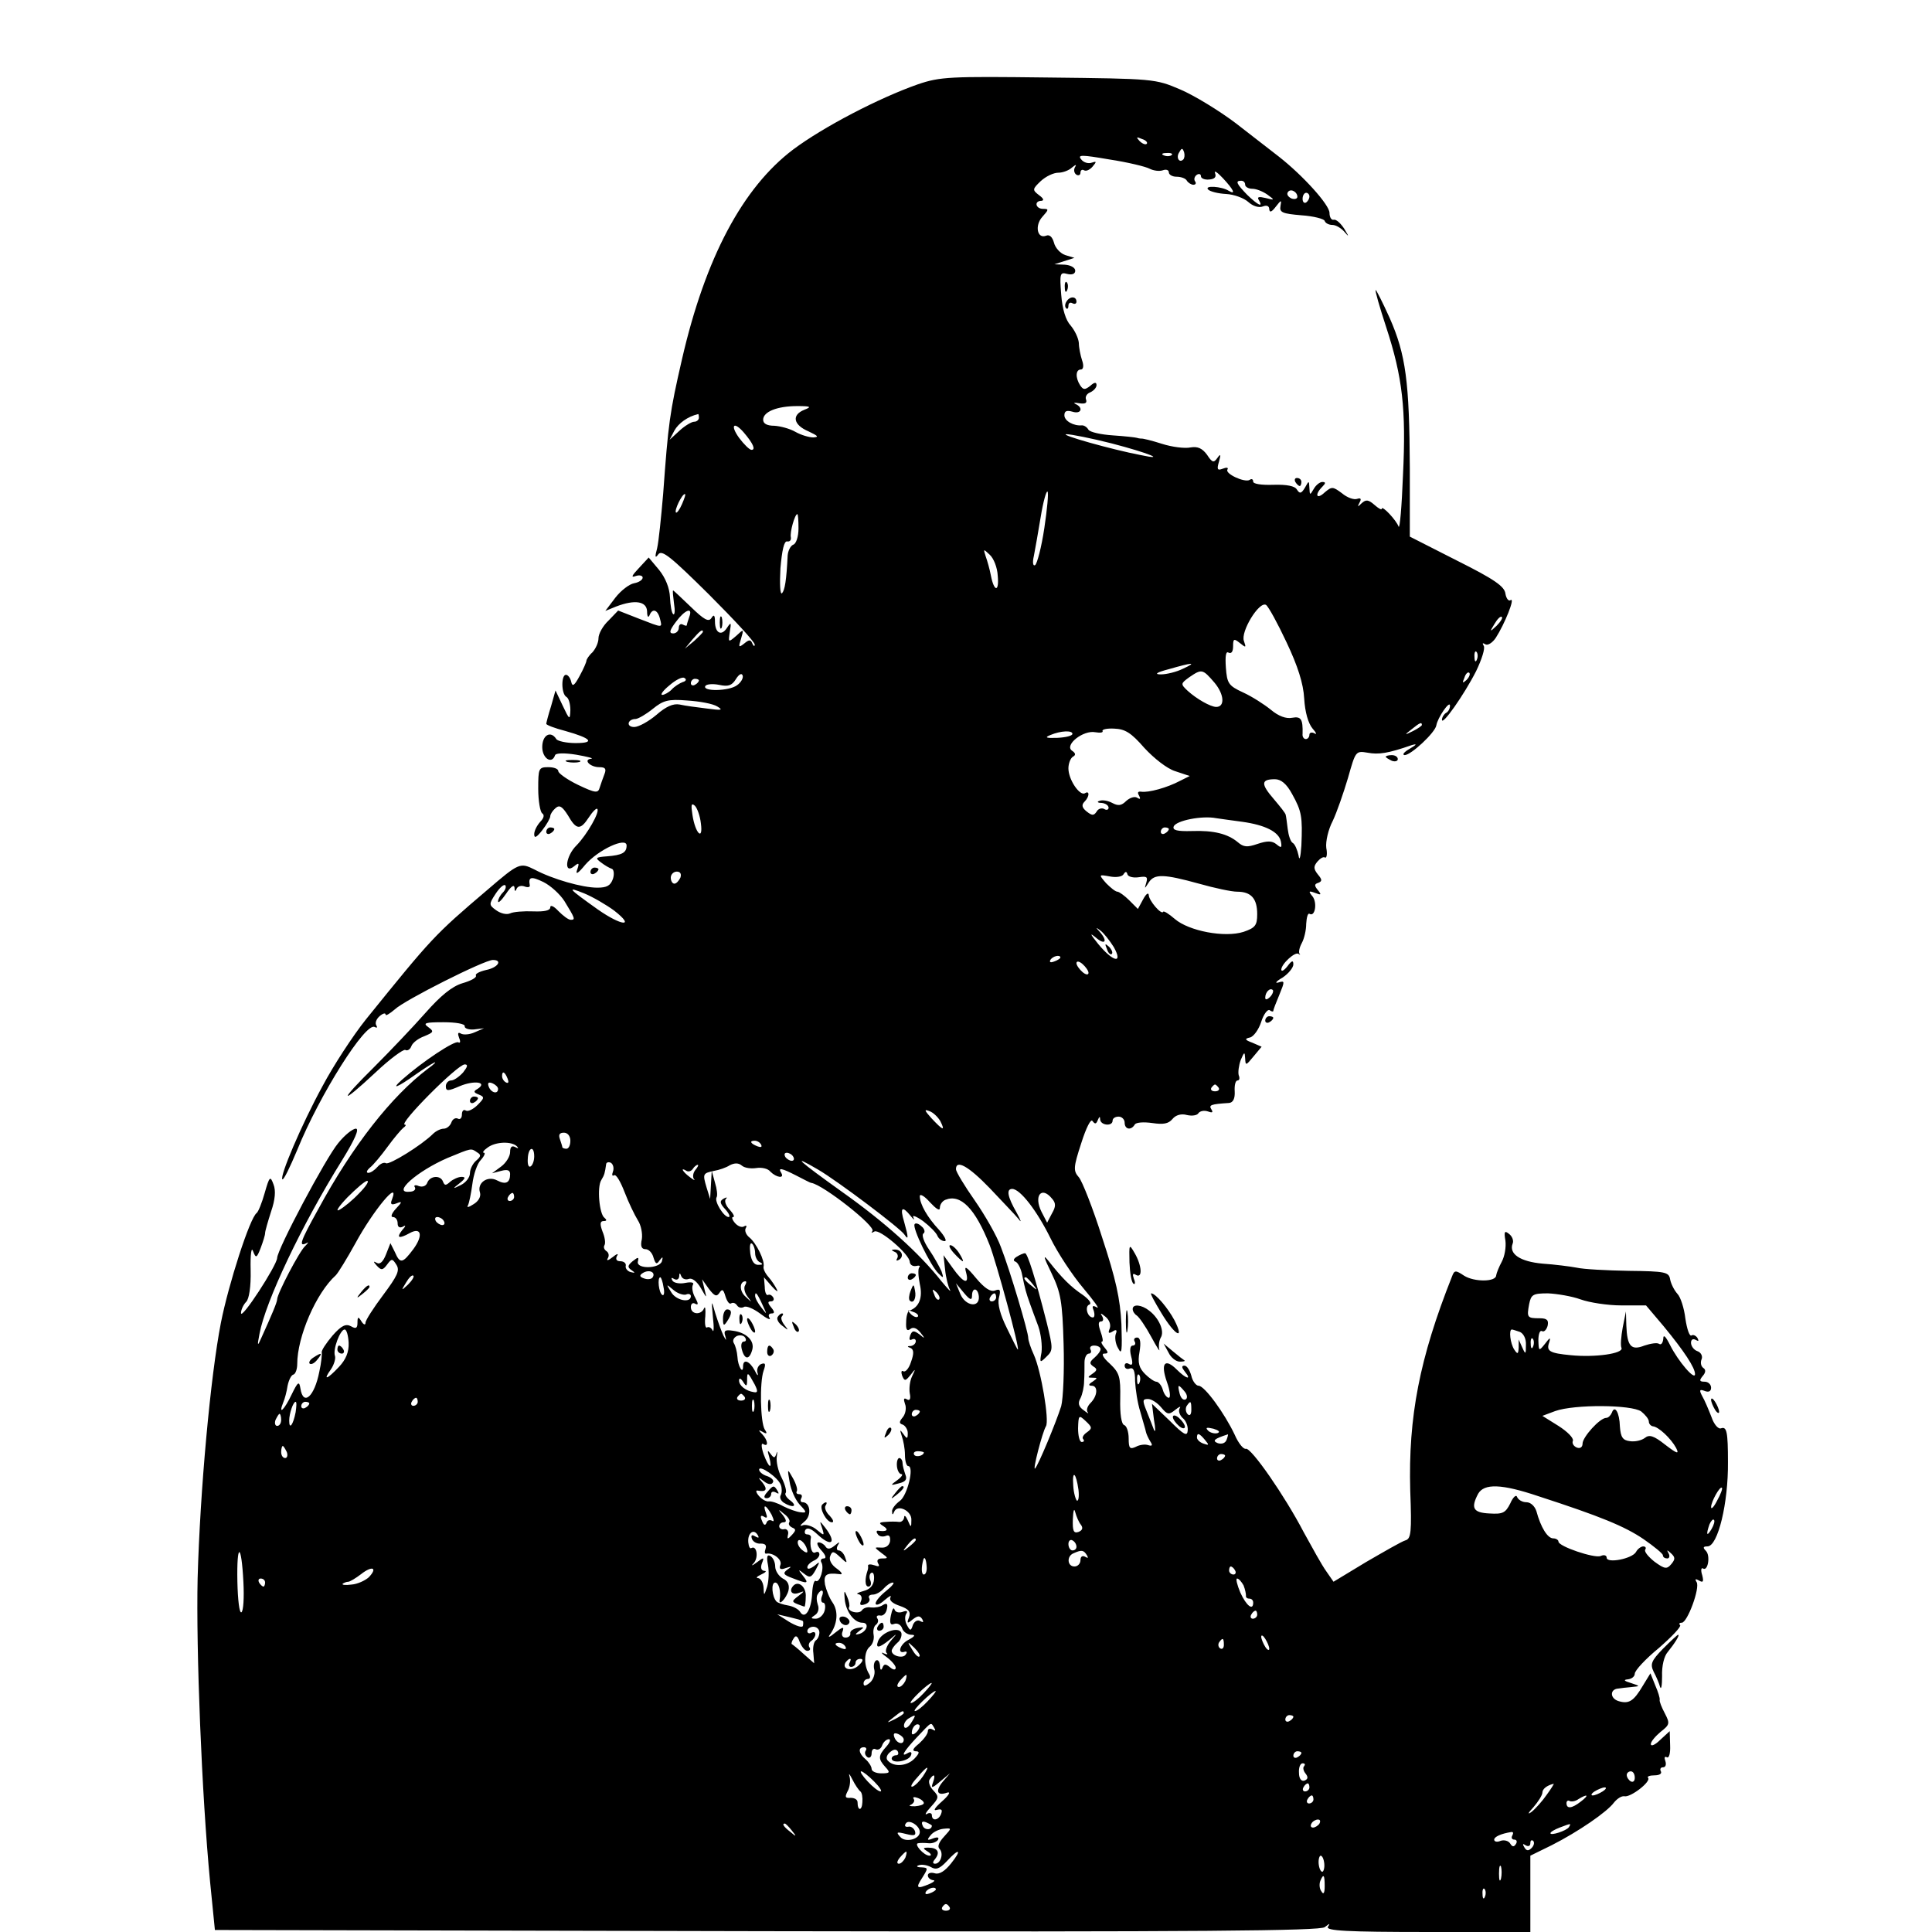 <?xml version="1.0" standalone="no"?>
<!DOCTYPE svg PUBLIC "-//W3C//DTD SVG 20010904//EN"
 "http://www.w3.org/TR/2001/REC-SVG-20010904/DTD/svg10.dtd">
<svg version="1.0" xmlns="http://www.w3.org/2000/svg"
 width="481pt" height="481pt" viewBox="0 0 481 481"
 preserveAspectRatio="xMidYMid meet">
<g transform="translate(0,481) scale(0.1,-0.1)"
fill="#000000" stroke="none">
<path d="M2285 4600 c-97 -34 -235 -106 -310 -162 -126 -95 -219 -270 -277
-522 -31 -135 -34 -158 -47 -336 -5 -58 -11 -118 -15 -135 -6 -22 -5 -26 3
-15 9 12 31 -6 126 -100 63 -63 115 -119 114 -125 0 -5 -3 -4 -6 3 -4 10 -8
10 -20 0 -14 -11 -15 -10 -8 12 7 24 7 25 -12 7 -20 -17 -20 -17 -16 10 4 24
3 25 -7 10 -14 -22 -30 -13 -30 16 0 16 -3 18 -9 8 -7 -10 -18 -4 -51 28 -23
22 -43 41 -44 41 -2 0 0 -15 2 -32 3 -18 2 -30 -2 -27 -4 3 -7 22 -8 42 -1 23
-11 48 -27 68 l-26 31 -25 -27 c-17 -18 -20 -24 -7 -19 9 3 17 1 17 -4 0 -6
-10 -12 -21 -14 -12 -2 -33 -18 -47 -36 l-25 -33 27 11 c47 18 76 13 77 -12 0
-13 3 -17 6 -10 7 18 20 15 26 -8 6 -24 9 -24 -53 0 l-51 20 -24 -25 c-14 -13
-25 -33 -25 -44 0 -11 -7 -26 -15 -35 -9 -8 -15 -18 -15 -21 0 -3 -7 -20 -17
-38 -13 -24 -18 -28 -21 -14 -2 9 -8 17 -13 17 -12 0 -12 -47 1 -55 6 -3 10
-18 10 -33 -1 -25 -2 -25 -19 11 l-18 38 -11 -39 c-7 -22 -12 -42 -12 -44 0
-3 21 -11 48 -18 64 -18 75 -30 25 -30 -23 0 -45 5 -48 10 -14 22 -35 10 -35
-20 0 -28 24 -44 32 -20 2 5 22 6 53 1 28 -5 44 -9 37 -10 -21 -2 -3 -21 20
-21 15 0 18 -4 13 -17 -4 -10 -9 -25 -12 -34 -4 -14 -10 -14 -54 7 -27 13 -49
29 -49 34 0 6 -11 10 -25 10 -24 0 -25 -3 -25 -54 0 -30 5 -58 10 -61 6 -4 4
-12 -5 -21 -8 -9 -15 -22 -15 -31 0 -11 6 -8 20 10 11 14 20 30 20 35 0 5 6
14 13 20 10 9 17 4 31 -18 21 -37 31 -37 52 -5 9 14 19 24 21 21 7 -7 -25 -63
-51 -90 -28 -27 -33 -74 -7 -53 12 10 14 9 8 -8 -5 -14 2 -10 20 12 33 38 103
70 103 48 0 -18 -11 -24 -49 -27 -28 -2 -30 -4 -15 -15 9 -7 21 -14 27 -16 5
-1 7 -13 3 -25 -6 -17 -15 -22 -39 -22 -37 0 -111 21 -156 45 -36 18 -39 17
-117 -50 -134 -114 -138 -119 -303 -323 -32 -40 -81 -115 -108 -166 -53 -97
-107 -225 -100 -232 3 -3 19 30 37 73 56 138 171 320 193 306 6 -3 7 -1 4 4
-4 6 0 16 8 23 8 7 15 9 15 4 0 -4 10 2 23 13 24 23 223 123 244 123 25 0 13
-19 -17 -25 -17 -4 -28 -10 -25 -14 2 -5 -13 -13 -34 -19 -26 -8 -54 -31 -92
-74 -30 -34 -87 -94 -128 -135 -89 -88 -86 -97 4 -13 36 34 69 58 74 56 5 -3
12 1 15 9 3 9 18 20 32 25 24 10 25 12 10 23 -14 10 -7 12 38 12 31 0 54 -4
53 -10 -1 -5 9 -9 23 -8 l25 3 -23 -10 c-13 -6 -29 -7 -35 -3 -7 4 -8 0 -4
-11 4 -9 3 -14 -2 -11 -9 5 -88 -47 -140 -93 -30 -27 -11 -19 34 13 17 12 37
25 45 29 8 4 2 -3 -15 -15 -90 -68 -187 -191 -273 -350 -45 -81 -49 -94 -29
-84 6 4 5 1 -3 -7 -14 -12 -70 -119 -70 -133 0 -7 -14 -40 -39 -95 -10 -23
-11 -22 -5 9 15 81 105 271 206 433 32 52 43 78 34 78 -8 0 -28 -16 -44 -36
-31 -37 -152 -265 -152 -286 -1 -19 -90 -156 -90 -137 0 8 6 21 13 28 7 7 12
37 11 79 -1 40 2 59 6 47 7 -18 9 -18 19 8 6 16 11 32 11 37 0 5 7 29 15 54
10 29 12 52 6 67 -8 22 -10 21 -22 -21 -7 -25 -16 -47 -20 -50 -17 -12 -70
-177 -89 -273 -26 -133 -52 -418 -58 -637 -4 -177 10 -536 31 -755 l12 -120
1374 -3 c1089 -2 1377 1 1389 10 13 10 14 10 8 1 -6 -10 47 -13 248 -13 l256
0 0 95 0 95 53 26 c67 34 138 83 155 106 8 10 19 17 26 16 15 -4 68 37 59 46
-3 3 4 6 16 6 12 0 19 4 16 10 -3 5 -1 10 5 10 7 0 9 7 6 16 -3 8 -2 12 4 9 5
-3 9 9 8 30 l-1 35 -24 -22 c-12 -12 -23 -17 -23 -10 0 6 11 19 24 30 23 18
24 21 11 46 -8 15 -14 30 -13 34 1 4 -4 20 -11 36 l-12 30 -19 -31 c-23 -39
-35 -46 -61 -38 -21 7 -21 29 -1 31 7 1 22 3 35 4 21 2 21 2 -3 10 -17 5 -19
8 -7 9 9 1 17 7 17 14 0 8 27 37 60 64 32 28 56 53 53 57 -4 3 -2 6 4 6 14 0
46 87 37 101 -5 8 -3 9 6 4 10 -6 12 -3 8 13 -4 12 -3 20 2 17 12 -8 19 32 7
44 -8 8 -7 11 4 11 26 0 52 108 51 210 0 75 -3 89 -17 84 -7 -3 -18 10 -24 28
-7 18 -17 42 -23 52 -8 15 -7 18 6 13 10 -4 16 -1 16 8 0 8 -7 15 -16 15 -13
0 -14 3 -5 14 8 9 8 16 2 20 -6 4 -8 13 -5 21 4 8 -1 18 -10 21 -9 3 -16 13
-16 21 0 8 5 11 12 7 7 -4 8 -3 4 5 -4 6 -11 9 -15 6 -5 -2 -11 16 -15 42 -3
26 -12 54 -20 62 -8 9 -16 25 -18 36 -3 18 -12 20 -103 21 -55 1 -113 4 -130
8 -16 3 -55 8 -85 10 -55 5 -84 24 -74 50 3 7 -1 18 -9 24 -11 9 -13 6 -9 -17
2 -16 -2 -39 -9 -52 -7 -13 -13 -28 -14 -34 0 -17 -55 -17 -80 -1 -21 14 -24
14 -30 -2 -81 -204 -109 -349 -104 -533 4 -104 2 -120 -12 -124 -10 -3 -53
-28 -98 -54 l-81 -49 -18 26 c-11 15 -35 59 -56 97 -48 92 -131 211 -144 208
-6 -2 -19 14 -28 35 -25 53 -75 122 -90 122 -6 0 -15 11 -18 25 -4 14 -11 25
-17 25 -8 0 -7 -5 1 -15 18 -22 3 -18 -20 5 -30 30 -41 16 -25 -30 8 -22 10
-40 5 -40 -5 0 -12 9 -15 20 -3 11 -11 20 -16 20 -5 0 -18 9 -28 19 -15 15
-19 28 -14 55 4 24 2 36 -6 36 -7 0 -9 -5 -6 -10 3 -5 1 -10 -5 -10 -6 0 -8
-10 -4 -26 5 -19 4 -25 -5 -20 -6 4 -11 2 -11 -4 0 -7 6 -10 13 -7 9 3 13 -6
13 -32 1 -20 6 -54 13 -76 6 -22 13 -44 14 -50 1 -5 6 -16 11 -24 6 -9 5 -12
-5 -9 -8 3 -22 1 -31 -4 -15 -7 -18 -4 -18 21 0 16 -5 31 -11 33 -7 2 -11 27
-10 66 1 55 -2 64 -26 87 -16 14 -22 25 -14 25 11 0 11 3 1 15 -7 8 -10 15 -6
15 3 0 1 11 -4 25 -6 17 -6 25 1 25 6 0 7 6 3 13 -6 9 -3 8 8 -1 10 -8 14 -20
11 -29 -5 -12 -3 -14 7 -8 9 6 12 4 8 -6 -3 -8 -1 -25 6 -36 9 -18 10 -6 8 60
-3 63 -14 113 -48 216 -23 73 -50 141 -58 150 -14 16 -14 24 6 85 12 38 24 62
28 55 6 -8 9 -8 13 2 4 10 6 10 6 2 1 -15 31 -18 31 -3 0 6 7 10 15 10 8 0 15
-7 15 -15 0 -17 16 -20 25 -5 3 6 23 7 44 4 27 -4 40 -2 50 10 8 10 22 14 36
10 13 -3 26 -1 29 5 4 5 14 7 23 4 11 -4 14 -3 9 5 -7 11 -2 13 44 16 10 1 15
11 14 29 -1 15 2 27 7 27 5 0 6 6 3 13 -2 7 0 24 5 38 9 21 10 21 11 4 1 -19
2 -18 21 5 l20 24 -23 10 c-19 7 -20 10 -6 13 9 2 22 20 28 39 6 19 16 32 21
29 5 -4 9 -4 9 -2 0 3 7 21 15 40 14 34 14 36 -2 31 -10 -3 -6 3 10 12 15 10
27 25 27 33 0 11 -4 10 -15 -5 -8 -10 -15 -14 -15 -8 0 14 35 46 43 39 4 -3 5
-2 2 1 -2 4 0 15 6 26 6 11 11 32 11 48 1 16 4 27 8 25 14 -9 20 27 8 43 -11
13 -10 15 6 9 15 -6 17 -5 7 7 -9 11 -9 15 1 18 10 4 10 8 -1 21 -11 14 -11
20 -1 32 7 8 15 13 19 10 4 -2 6 9 3 24 -2 16 5 46 16 67 10 21 27 70 38 107
19 67 19 68 49 63 27 -5 50 -2 110 19 14 4 12 1 -5 -9 -14 -8 -20 -15 -13 -16
16 0 76 56 79 74 3 19 34 64 34 49 0 -7 -4 -15 -10 -18 -5 -3 -10 -11 -10 -17
0 -16 55 62 85 121 14 29 23 57 19 63 -4 7 -3 8 4 4 6 -4 18 4 26 16 22 34 49
101 37 94 -5 -4 -11 4 -13 16 -2 18 -28 36 -120 82 l-118 60 0 170 c-1 216
-10 283 -50 374 -18 40 -34 71 -35 70 -2 -2 10 -43 26 -92 41 -125 50 -205 42
-369 -3 -78 -8 -136 -11 -128 -5 15 -42 55 -42 44 0 -3 -8 1 -18 10 -15 13
-21 14 -32 4 -10 -10 -11 -9 -5 2 5 9 3 12 -6 9 -8 -3 -25 3 -38 14 -23 17
-25 17 -43 2 -20 -19 -26 -6 -6 14 9 9 9 12 0 12 -6 0 -16 -8 -21 -17 -10 -17
-10 -16 -11 2 -1 19 -1 19 -11 1 -9 -15 -13 -16 -20 -5 -5 9 -25 13 -59 12
-29 -1 -50 2 -50 8 0 6 -4 8 -9 4 -13 -7 -62 16 -55 26 3 5 -2 6 -12 2 -13 -5
-15 -2 -9 18 5 18 4 20 -4 9 -9 -13 -13 -12 -26 8 -12 16 -23 21 -41 18 -14
-3 -46 1 -71 9 -25 8 -49 14 -52 13 -3 0 -8 1 -11 2 -3 1 -29 4 -59 6 -30 2
-57 8 -61 14 -4 7 -11 11 -16 11 -21 -2 -44 11 -44 25 0 11 6 13 20 9 22 -7
28 10 8 19 -7 4 -3 4 9 2 14 -2 20 0 17 9 -3 7 2 15 10 18 9 4 16 12 16 18 0
8 -5 8 -16 -2 -13 -10 -17 -10 -25 2 -12 19 -11 39 2 39 6 0 8 9 3 23 -4 12
-8 32 -8 43 -1 12 -10 31 -20 43 -13 14 -21 41 -24 78 -4 52 -3 56 15 51 12
-3 20 0 20 8 0 8 -12 14 -26 15 l-26 1 25 8 25 8 -23 7 c-12 4 -25 18 -28 31
-4 14 -11 21 -20 17 -22 -8 -28 26 -9 47 16 18 17 20 2 20 -19 0 -23 20 -4 20
7 1 5 6 -6 14 -17 13 -17 15 4 35 13 12 32 21 44 21 11 0 27 6 34 13 10 8 12
8 7 0 -3 -6 -2 -14 4 -18 5 -3 10 -1 10 5 0 6 4 9 9 6 5 -3 14 1 21 9 11 13
10 14 -2 10 -8 -3 -20 0 -26 8 -10 12 0 12 70 0 46 -7 91 -18 100 -23 10 -5
24 -7 33 -4 8 3 15 1 15 -5 0 -6 9 -11 19 -11 11 0 23 -4 26 -10 3 -5 11 -10
16 -10 6 0 8 4 4 9 -3 5 -1 12 5 16 5 3 10 2 10 -4 0 -5 9 -9 20 -8 14 1 19 6
15 16 -3 8 6 2 20 -13 26 -28 33 -42 14 -31 -17 11 -62 14 -51 3 5 -5 25 -10
45 -11 19 -1 44 -10 55 -20 11 -10 26 -15 36 -11 10 4 16 1 16 -7 1 -9 6 -7
16 6 14 18 15 18 12 2 -3 -16 5 -19 52 -23 30 -2 57 -9 58 -14 2 -6 11 -10 19
-10 9 0 22 -8 30 -17 12 -14 12 -13 0 7 -9 14 -20 24 -26 23 -6 -2 -11 6 -11
17 0 20 -66 93 -126 140 -18 14 -66 51 -107 83 -41 31 -103 69 -138 84 -63 27
-66 27 -329 30 -246 3 -269 2 -325 -17z m570 -148 c-3 -3 -11 0 -18 7 -9 10
-8 11 6 5 10 -3 15 -9 12 -12z m91 -39 c-10 -10 -19 5 -10 18 6 11 8 11 12 0
2 -7 1 -15 -2 -18z m-29 11 c-3 -3 -12 -4 -19 -1 -8 3 -5 6 6 6 11 1 17 -2 13
-5z m183 -74 c0 -5 8 -10 18 -10 10 0 27 -7 38 -15 18 -13 18 -14 -5 -8 -17 4
-22 3 -17 -5 12 -20 -2 -13 -29 13 -27 28 -30 35 -15 35 6 0 10 -4 10 -10z
m130 -30 c0 -5 -7 -7 -15 -4 -8 4 -12 10 -9 15 6 11 24 2 24 -11z m30 1 c0 -6
-4 -12 -8 -15 -5 -3 -9 1 -9 9 0 8 4 15 9 15 4 0 8 -4 8 -9z m-1257 -531 c-33
-13 -28 -38 10 -54 23 -11 27 -14 12 -15 -11 0 -31 6 -45 14 -14 8 -37 14 -52
15 -18 0 -28 5 -28 15 0 20 35 34 85 34 34 0 36 -2 18 -9z m-263 -20 c0 -5 -5
-10 -12 -10 -6 0 -23 -10 -36 -22 l-25 -23 12 23 c10 18 33 35 59 41 1 1 2 -3
2 -9z m112 -37 c23 -27 30 -43 19 -43 -5 0 -19 14 -31 30 -23 32 -13 42 12 13z
m916 -27 c92 -24 138 -43 72 -29 -73 14 -204 51 -185 52 11 0 62 -10 113 -23z
m-168 -211 c-7 -47 -18 -89 -23 -92 -5 -3 -7 6 -3 23 3 16 11 60 17 97 6 37
14 66 17 63 3 -3 -1 -44 -8 -91z m-902 60 c-6 -14 -13 -23 -15 -21 -5 5 15 46
22 46 3 0 -1 -11 -7 -25z m290 -61 c0 -20 -6 -38 -13 -40 -7 -3 -13 -15 -14
-27 -3 -62 -7 -86 -14 -94 -5 -4 -6 24 -4 62 4 45 9 69 17 67 6 -1 10 3 9 10
-3 13 10 58 16 58 2 0 3 -16 3 -36z m496 -117 c4 -42 -9 -41 -17 0 -3 16 -9
37 -13 48 -6 19 -6 19 10 4 10 -9 19 -32 20 -52z m719 -166 c28 -59 42 -103
44 -140 2 -34 10 -62 21 -75 9 -10 11 -16 5 -12 -7 4 -13 2 -13 -3 0 -6 -4
-11 -9 -11 -5 0 -9 6 -8 13 1 37 -4 44 -26 40 -15 -3 -34 4 -53 20 -16 13 -47
33 -69 43 -37 17 -40 23 -43 62 -2 29 0 42 7 37 7 -3 11 3 11 16 0 19 2 20 17
8 15 -12 16 -12 10 5 -9 23 38 100 55 90 6 -4 29 -46 51 -93z m-1487 63 c-3
-9 -6 -18 -6 -20 0 -3 -4 -2 -10 1 -5 3 -10 0 -10 -8 0 -7 -6 -14 -14 -14 -11
0 -9 8 7 29 22 30 43 38 33 12z m2010 -22 c-17 -16 -18 -16 -5 5 7 12 15 20
18 17 3 -2 -3 -12 -13 -22z m-1976 -15 c0 -2 -10 -12 -22 -23 l-23 -19 19 23
c18 21 26 27 26 19z m1927 -69 c-3 -8 -6 -5 -6 6 -1 11 2 17 5 13 3 -3 4 -12
1 -19z m-732 -23 c-16 -8 -41 -14 -55 -14 -17 0 -11 5 20 13 59 17 72 18 35 1z
m-1110 -41 c-20 -15 -87 -16 -79 -2 3 5 19 6 34 3 23 -5 32 -2 42 14 8 13 15
16 17 9 2 -6 -4 -17 -14 -24z m1189 6 c24 -29 26 -60 4 -60 -14 0 -49 20 -71
40 -18 17 -18 18 4 34 31 21 33 21 63 -14z m627 7 c-10 -9 -11 -8 -5 6 3 10 9
15 12 12 3 -3 0 -11 -7 -18z m-1951 -5 c-8 -3 -21 -11 -28 -19 -7 -7 -18 -13
-23 -13 -6 0 2 11 18 24 15 13 32 22 37 18 6 -3 4 -8 -4 -10z m40 4 c0 -3 -4
-8 -10 -11 -5 -3 -10 -1 -10 4 0 6 5 11 10 11 6 0 10 -2 10 -4z m46 -65 c15
-9 11 -10 -26 -5 -25 3 -55 7 -68 10 -16 3 -34 -5 -58 -26 -19 -16 -44 -30
-55 -30 -21 0 -17 20 4 20 7 1 26 12 42 25 26 21 38 25 86 21 31 -2 64 -8 75
-15z m1754 -46 c0 -2 -10 -9 -22 -15 -22 -11 -22 -10 -4 4 21 17 26 19 26 11z
m-691 -57 c24 -26 57 -52 77 -58 l36 -12 -24 -12 c-32 -17 -79 -30 -97 -27 -8
1 -10 -2 -5 -10 4 -8 3 -10 -5 -5 -6 4 -18 0 -27 -8 -12 -12 -20 -13 -35 -5
-11 6 -25 8 -32 5 -7 -2 -4 -5 6 -5 9 -1 17 -6 17 -12 0 -5 -5 -7 -11 -3 -6 3
-15 1 -19 -7 -7 -10 -11 -10 -25 1 -11 9 -13 16 -5 24 13 13 13 29 1 21 -13
-7 -41 34 -41 62 0 12 5 25 11 29 8 4 7 9 -2 15 -20 14 28 52 58 46 12 -2 20
-1 18 3 -2 4 11 7 29 6 27 -1 42 -10 75 -48z m-179 35 c0 -5 -17 -9 -38 -10
-28 -1 -32 1 -17 7 26 11 55 12 55 3z m547 -150 c24 -43 26 -57 23 -128 -2
-30 -5 -40 -7 -25 -3 14 -9 28 -14 31 -6 3 -11 19 -13 35 -2 16 -4 32 -5 35 0
4 -14 21 -30 40 -32 37 -32 49 3 49 15 0 29 -11 43 -37z m-1472 -73 c6 -45
-14 -25 -21 21 -4 25 -3 31 6 23 6 -6 13 -26 15 -44z m1348 4 c57 -8 91 -25
96 -49 3 -16 1 -17 -11 -7 -11 9 -23 9 -47 1 -26 -9 -35 -8 -49 4 -25 21 -60
30 -115 28 -36 -1 -48 2 -45 11 5 15 71 28 106 21 13 -2 43 -6 65 -9z m-183
-18 c0 -3 -4 -8 -10 -11 -5 -3 -10 -1 -10 4 0 6 5 11 10 11 6 0 10 -2 10 -4z
m-1216 -121 c-4 -8 -10 -15 -15 -15 -5 0 -9 7 -9 15 0 8 7 15 15 15 9 0 12 -6
9 -15z m1141 1 c20 3 23 1 19 -13 -5 -17 -5 -17 6 0 14 22 38 21 125 -3 39
-11 81 -20 95 -20 35 0 50 -17 50 -56 0 -28 -5 -34 -34 -44 -47 -15 -136 2
-171 32 -15 13 -28 21 -29 18 -4 -9 -36 28 -36 42 -1 7 -7 2 -14 -11 l-13 -24
-22 22 c-11 11 -25 21 -29 21 -5 0 -17 10 -28 21 -19 22 -19 22 9 17 15 -3 30
-1 34 5 5 8 8 8 10 0 2 -6 15 -9 28 -7z m-1430 -59 c27 -44 28 -47 16 -47 -6
0 -19 10 -31 22 -11 12 -20 16 -20 9 0 -8 -15 -11 -42 -10 -24 1 -50 -1 -58
-5 -9 -4 -24 0 -35 8 -18 13 -18 15 -1 41 10 15 20 24 24 21 3 -4 0 -12 -6
-18 -7 -7 -12 -17 -12 -22 0 -6 9 3 20 19 12 18 20 24 21 15 0 -9 2 -11 5 -3
3 7 12 9 20 6 8 -3 14 -2 13 3 -4 21 3 23 34 8 18 -9 41 -30 52 -47z m124 -24
c54 -42 19 -39 -41 3 -73 52 -79 58 -34 40 22 -9 56 -29 75 -43z m1244 -91
c24 -43 -2 -37 -39 8 -20 25 -22 29 -6 16 23 -20 31 -10 10 14 -11 12 -10 12
2 3 8 -6 23 -25 33 -41z m-133 -26 c0 -2 -7 -7 -16 -10 -8 -3 -12 -2 -9 4 6
10 25 14 25 6z m70 -38 c0 -6 -7 -5 -15 2 -8 7 -15 17 -15 22 0 6 7 5 15 -2 8
-7 15 -17 15 -22z m452 -60 c-7 -7 -12 -8 -12 -2 0 14 12 26 19 19 2 -3 -1
-11 -7 -17z m-2009 -188 c-10 -11 -23 -20 -30 -20 -7 0 -13 -7 -13 -14 0 -13
5 -13 35 0 36 15 70 10 44 -7 -11 -6 -10 -9 3 -14 15 -6 14 -9 -3 -26 -11 -11
-24 -17 -29 -14 -6 4 -10 -1 -10 -10 0 -9 -5 -13 -10 -10 -6 3 -13 -1 -16 -9
-3 -9 -12 -16 -19 -16 -8 0 -20 -6 -27 -13 -28 -28 -109 -78 -117 -73 -5 3
-14 -1 -21 -9 -7 -8 -17 -15 -23 -15 -6 0 -4 6 4 13 8 6 28 30 44 52 16 22 34
43 39 47 6 4 8 8 4 8 -18 0 131 150 149 150 9 0 7 -6 -4 -20z m111 -16 c3 -8
2 -12 -4 -9 -6 3 -10 10 -10 16 0 14 7 11 14 -7z m-24 -25 c0 -14 -17 -10 -23
5 -4 10 -1 13 9 9 7 -3 14 -9 14 -14z m1794 3 c3 -5 -1 -9 -9 -9 -8 0 -12 4
-9 9 3 4 7 8 9 8 2 0 6 -4 9 -8z m-693 -83 c13 -26 7 -24 -22 7 -17 19 -19 23
-6 18 10 -3 22 -15 28 -25z m-921 -49 c0 -11 -4 -20 -10 -20 -5 0 -10 2 -10 4
0 2 -3 11 -6 20 -4 11 -1 16 10 16 9 0 16 -8 16 -20z m-133 -14 c5 -5 3 -6 -4
-2 -9 5 -13 0 -13 -12 0 -11 -10 -27 -22 -36 l-23 -17 23 6 c15 4 22 2 22 -8
0 -22 -11 -27 -32 -16 -24 13 -51 -6 -43 -30 3 -10 -4 -22 -16 -29 -12 -8 -18
-9 -14 -3 3 6 8 30 11 53 3 24 12 51 21 60 9 10 12 18 8 18 -5 0 -1 6 9 13 20
15 60 16 73 3z m608 4 c3 -6 -1 -7 -9 -4 -18 7 -21 14 -7 14 6 0 13 -4 16 -10z
m-707 -19 c10 -6 10 -10 -3 -21 -8 -7 -15 -21 -15 -31 0 -10 -10 -23 -22 -29
-22 -11 -22 -10 -4 4 15 12 16 16 5 16 -8 0 -21 -6 -28 -12 -11 -10 -14 -10
-18 0 -6 17 -32 15 -39 -2 -3 -9 -12 -12 -21 -9 -9 4 -14 2 -10 -3 3 -6 -3
-11 -14 -11 -43 -4 19 51 95 84 61 25 58 25 74 14z m142 -10 c0 -11 -4 -22 -9
-25 -5 -3 -8 5 -7 19 1 29 16 34 16 6z m645 -1 c3 -5 2 -10 -4 -10 -5 0 -13 5
-16 10 -3 6 -2 10 4 10 5 0 13 -4 16 -10z m-449 -37 c-3 -8 -2 -12 3 -9 5 3
16 -16 26 -42 10 -26 25 -57 33 -70 8 -12 12 -33 10 -47 -4 -17 -1 -25 9 -25
8 0 17 -9 20 -21 5 -16 8 -18 15 -7 8 10 9 10 6 -2 -6 -19 -64 -20 -60 -1 3
12 1 12 -13 1 -13 -11 -13 -15 -3 -22 10 -7 10 -8 -2 -5 -8 2 -14 10 -12 16 1
6 -5 11 -14 11 -9 0 -12 5 -8 13 5 7 0 6 -11 -3 -10 -8 -16 -10 -12 -3 4 6 3
14 -3 18 -6 4 -8 10 -5 15 3 5 1 20 -5 34 -7 19 -6 26 3 26 8 0 8 3 2 8 -13 9
-19 77 -8 94 8 13 9 18 12 39 0 5 6 7 12 4 6 -4 8 -14 5 -22z m357 9 c13 2 29
-1 35 -9 15 -15 36 -18 27 -3 -9 14 1 12 38 -7 18 -9 34 -18 37 -18 30 -5 162
-109 152 -120 -4 -5 -2 -5 5 -1 13 7 88 -57 88 -76 1 -7 7 -11 15 -10 8 2 12
1 9 -3 -4 -3 -3 -22 1 -42 8 -34 -2 -58 -26 -66 -4 -1 -8 -14 -8 -29 -1 -18 2
-23 10 -17 7 6 16 3 25 -8 13 -16 12 -17 -2 -5 -14 10 -18 10 -23 -3 -3 -9 -2
-13 4 -10 6 3 10 1 10 -4 0 -6 -6 -11 -12 -12 -10 0 -10 -2 -1 -5 8 -4 9 -13
1 -35 -5 -16 -14 -26 -19 -23 -5 3 -6 -2 -3 -11 6 -14 8 -14 21 2 13 17 13 16
4 -3 -6 -12 -8 -31 -6 -43 3 -14 0 -19 -7 -15 -8 5 -9 1 -5 -11 4 -9 2 -24 -5
-33 -10 -12 -10 -16 0 -19 6 -3 12 -12 12 -21 0 -15 -2 -15 -11 -2 -9 12 -9
11 -4 -5 4 -11 8 -32 8 -47 0 -16 4 -28 8 -28 16 0 -2 -74 -21 -87 -11 -8 -20
-20 -19 -26 0 -9 2 -9 5 -1 8 20 44 3 43 -20 0 -20 -1 -20 -9 -1 -5 11 -9 14
-9 7 -1 -7 -7 -12 -13 -11 -7 1 -22 1 -33 0 -17 -1 -18 -3 -5 -11 14 -9 7 -14
-13 -11 -5 1 -6 -3 -2 -8 3 -6 12 -8 20 -5 9 4 12 -1 11 -13 -2 -11 -11 -17
-22 -16 -18 1 -18 1 0 -13 18 -13 18 -14 2 -14 -10 0 -14 -4 -10 -12 5 -8 2
-9 -9 -5 -9 3 -16 3 -16 -1 1 -4 0 -9 -1 -12 -7 -20 -7 -40 2 -40 6 0 8 7 5
15 -4 8 -2 17 2 19 5 3 8 -4 7 -16 -1 -15 -10 -25 -26 -29 -14 -4 -20 -7 -13
-8 7 -1 10 -8 7 -16 -5 -11 -2 -13 10 -9 9 3 13 10 10 15 -3 5 1 9 9 9 8 0 20
7 27 15 7 8 17 15 23 15 5 0 -2 -9 -17 -21 -14 -11 -26 -25 -26 -31 0 -6 10
-3 22 8 12 10 18 14 15 7 -4 -7 5 -15 23 -21 23 -8 28 -15 23 -29 -6 -15 -4
-16 9 -5 13 10 18 10 24 1 4 -8 3 -9 -5 -5 -6 4 -14 0 -18 -9 -5 -16 -7 -16
-15 -1 -5 9 -6 21 -2 28 5 7 2 9 -9 5 -9 -3 -18 -1 -20 6 -2 7 -6 0 -9 -15 -4
-19 -1 -25 8 -21 8 3 17 -2 20 -11 3 -9 14 -16 23 -16 11 0 9 -4 -8 -13 -21
-11 -28 -36 -8 -29 5 1 6 -2 2 -7 -6 -11 -35 -4 -35 9 0 4 6 13 14 20 8 6 12
18 10 25 -7 17 -50 1 -58 -21 -7 -19 3 -17 28 3 21 18 21 18 3 -3 -9 -11 -14
-24 -10 -29 5 -4 1 -5 -7 -1 -8 4 -5 -1 8 -10 12 -9 22 -21 22 -26 0 -6 -6 -6
-14 1 -11 9 -15 9 -19 -1 -3 -8 -6 -6 -6 5 -1 10 -5 16 -10 13 -5 -3 -7 -14
-4 -24 2 -10 -3 -24 -11 -31 -11 -9 -16 -10 -16 -2 0 6 5 11 11 11 5 0 7 5 3
12 -14 22 -13 56 1 68 8 6 12 20 10 30 -2 11 1 22 6 25 5 4 7 11 3 16 -3 5 0
8 7 7 7 -2 15 5 17 16 3 13 0 16 -10 10 -7 -5 -20 -7 -30 -6 -9 2 -19 -2 -22
-7 -7 -11 -38 -3 -32 8 2 3 0 15 -5 26 -7 17 -8 16 -6 -6 3 -32 24 -59 44 -59
18 0 12 -22 -8 -28 -11 -3 -11 -1 1 8 13 9 12 10 -5 7 -11 -2 -19 -8 -18 -13
1 -6 -4 -11 -12 -11 -8 0 -11 7 -7 16 4 12 0 11 -19 -4 -13 -11 -19 -13 -13
-5 19 26 22 58 7 80 -8 11 -16 32 -19 45 -4 25 3 30 36 26 9 -2 7 4 -7 14 -13
9 -20 22 -16 31 5 13 8 13 25 -3 17 -16 18 -16 12 0 -3 9 -10 17 -16 17 -5 0
-6 6 -2 13 6 9 4 9 -8 -1 -11 -9 -18 -10 -23 -2 -3 5 -11 10 -17 10 -6 0 -3
-9 7 -20 11 -12 13 -20 6 -20 -7 0 -9 -5 -6 -10 8 -13 -4 -52 -14 -46 -4 3 -8
-11 -9 -31 -2 -41 -18 -66 -30 -46 -4 7 -18 14 -30 16 -12 2 -25 6 -29 10 -11
12 -14 47 -3 47 9 0 15 -22 11 -43 -3 -17 17 4 22 23 3 13 -1 24 -14 30 -10 6
-19 19 -19 30 0 10 -5 22 -12 26 -8 5 -10 -2 -6 -22 3 -16 2 -40 -2 -54 -8
-24 -8 -24 -9 -2 -1 12 -7 22 -13 23 -7 0 -4 4 7 9 11 5 15 9 8 9 -8 1 -10 8
-6 19 6 15 5 16 -13 2 -12 -9 -15 -9 -7 -1 12 14 7 44 -6 37 -4 -3 -7 4 -8 14
-2 23 13 35 23 19 5 -8 3 -9 -6 -4 -8 5 -11 3 -8 -6 3 -8 13 -13 22 -12 11 0
15 -4 12 -13 -3 -8 -2 -13 2 -12 17 3 40 -15 35 -28 -4 -10 0 -13 13 -8 15 5
16 4 4 -4 -12 -9 -9 -13 13 -21 38 -15 42 -14 26 6 -13 16 -12 17 3 5 14 -11
18 -10 29 10 11 21 11 22 -4 9 -10 -7 -17 -9 -17 -3 0 5 7 12 15 16 8 3 15 10
15 16 0 6 -4 8 -10 5 -9 -5 -15 15 -11 38 0 4 -4 7 -10 7 -5 0 -7 5 -4 11 5 7
15 3 29 -10 36 -34 50 -23 21 15 -15 19 -15 19 -8 -1 6 -19 5 -19 -13 -4 -10
9 -26 14 -34 12 -10 -4 -9 -1 3 9 18 14 15 48 -5 48 -5 0 -6 5 -3 10 3 6 1 10
-5 10 -6 0 -9 3 -6 8 2 4 -2 18 -10 32 -14 25 -14 24 -8 -10 3 -19 14 -44 25
-56 18 -19 18 -21 2 -19 -10 1 -29 8 -43 15 -14 8 -30 13 -36 12 -6 -1 -17 5
-24 13 -8 9 -9 15 -4 14 21 -4 26 2 13 19 -13 15 -12 16 3 4 10 -8 19 -9 22
-3 4 5 -3 12 -14 16 -11 3 -20 11 -20 16 0 13 47 -19 54 -38 3 -8 3 -19 0 -25
-4 -6 0 -14 7 -19 22 -14 36 -10 17 5 -10 7 -15 16 -12 19 3 3 -1 20 -10 38
-9 17 -14 41 -12 53 2 11 1 15 -1 7 -4 -12 -6 -12 -15 0 -7 10 -8 8 -3 -8 9
-34 -1 -28 -14 7 -6 18 -6 28 -1 25 14 -9 12 9 -2 24 -11 11 -10 12 1 6 10 -6
12 -4 5 6 -11 18 -13 117 -3 146 6 17 5 21 -6 17 -7 -3 -12 -13 -9 -22 3 -9
-1 -7 -7 6 -13 24 -29 30 -29 10 0 -21 -13 1 -14 24 -1 13 -5 28 -9 34 -4 7 0
14 8 18 8 3 17 1 20 -4 4 -6 2 -10 -3 -10 -6 0 -8 -9 -5 -20 7 -26 19 -26 26
0 6 22 -15 43 -49 47 -19 3 -23 0 -18 -14 3 -12 2 -11 -5 2 -5 11 -14 36 -20
55 -10 35 -10 35 -6 -10 3 -25 2 -39 -1 -32 -3 6 -9 10 -14 7 -4 -2 -6 10 -4
28 1 17 0 26 -3 20 -7 -18 -33 -16 -33 3 0 8 5 12 11 8 8 -4 8 0 0 15 -7 12
-9 26 -6 32 4 6 -3 8 -19 5 -14 -3 -29 0 -32 6 -4 7 -2 8 4 4 7 -4 12 -1 13 6
0 9 2 10 5 1 3 -7 11 -10 19 -7 8 3 20 -6 30 -23 15 -26 15 -27 9 -3 l-6 25
17 -24 c14 -18 19 -20 26 -10 7 11 10 9 15 -8 4 -13 10 -21 14 -18 5 3 11 1
15 -5 4 -6 11 -7 17 -4 5 4 24 -4 40 -16 17 -13 28 -18 24 -11 -4 6 -2 11 5
11 8 0 8 4 -1 15 -9 11 -9 15 -1 15 7 0 9 5 6 10 -4 6 -9 8 -13 6 -4 -2 -8 7
-8 20 l-2 24 20 -23 c11 -12 16 -15 12 -7 -4 8 -13 22 -21 31 -8 9 -13 20 -12
25 4 15 -18 59 -35 73 -9 7 -13 18 -9 24 3 5 1 7 -4 4 -6 -4 -16 0 -23 8 -7 8
-9 15 -5 15 5 0 1 8 -8 18 -10 10 -14 22 -10 27 5 4 2 5 -5 1 -11 -6 -10 -12
4 -27 9 -10 13 -19 8 -19 -12 0 -36 39 -30 49 3 4 1 21 -4 37 l-8 29 -2 -35
-2 -35 -9 29 c-10 34 -9 35 19 41 12 2 30 8 39 14 12 6 22 6 30 -1 7 -6 23 -8
36 -6z m154 -4 c48 -28 206 -147 215 -162 10 -15 10 -7 -1 32 -11 36 -5 41 16
15 8 -10 11 -12 7 -4 -4 7 7 3 24 -9 17 -13 33 -29 36 -37 3 -7 11 -13 18 -13
6 0 0 12 -14 28 -29 31 -48 64 -48 84 0 7 12 0 25 -15 16 -17 25 -23 25 -14 0
8 6 17 14 20 38 15 74 -22 110 -113 16 -41 76 -260 70 -260 -1 0 -13 24 -27
53 -17 34 -24 61 -20 76 5 20 3 23 -10 18 -11 -4 -26 6 -47 31 -24 29 -30 32
-25 15 9 -33 -6 -28 -33 10 l-23 32 4 -36 c2 -20 8 -43 12 -50 4 -8 -5 2 -21
21 -55 70 -142 148 -248 223 -109 78 -129 96 -59 55z m-306 -1 c-6 -8 -7 -18
-3 -23 4 -4 -1 -2 -10 5 -19 14 -25 26 -9 16 5 -3 12 -1 16 5 3 5 9 10 12 10
3 0 0 -6 -6 -13z m733 -45 c30 -32 63 -66 72 -77 8 -11 6 -4 -5 16 -23 40 -26
59 -11 59 20 0 62 -55 95 -122 18 -37 55 -93 82 -125 26 -31 42 -53 34 -48
-11 6 -13 4 -8 -8 3 -10 2 -17 -2 -17 -14 0 -21 28 -9 32 7 3 -1 13 -16 24
-30 20 -52 42 -85 84 -15 19 -13 11 7 -30 23 -48 27 -70 30 -176 2 -66 -1
-136 -6 -155 -13 -41 -57 -147 -65 -155 -7 -7 18 90 27 105 9 14 -12 138 -30
178 -8 17 -14 36 -14 42 0 15 -45 167 -68 226 -10 28 -40 80 -65 116 -26 37
-47 72 -47 78 0 25 31 8 84 -47z m-1570 -13 c-16 -17 -38 -35 -49 -41 -11 -6
-2 8 20 31 22 22 44 41 49 41 6 0 -3 -14 -20 -31z m82 -15 c-5 -12 -2 -15 11
-10 15 6 15 4 -2 -14 -10 -11 -13 -20 -7 -20 7 0 12 -7 12 -16 0 -9 5 -12 13
-8 8 5 8 2 -2 -9 -15 -19 -8 -22 19 -7 29 16 34 -6 9 -40 -27 -36 -33 -37 -46
-7 l-11 22 -11 -28 c-7 -18 -15 -26 -23 -21 -9 5 -9 3 0 -7 11 -12 15 -12 26
3 11 15 13 15 23 -1 9 -14 2 -28 -33 -75 -24 -32 -44 -63 -44 -69 0 -7 -5 -5
-10 3 -8 13 -10 12 -10 -3 0 -14 -4 -16 -16 -9 -13 7 -24 2 -46 -23 -16 -19
-28 -37 -27 -42 1 -4 -1 -26 -6 -48 -12 -62 -40 -87 -47 -42 -3 19 -6 18 -22
-15 -18 -38 -34 -53 -21 -20 4 9 9 28 11 42 3 14 9 27 15 28 5 2 9 14 9 26 0
68 47 177 96 221 6 6 28 42 49 80 44 81 111 162 91 109z m304 6 c0 -5 -5 -10
-11 -10 -5 0 -7 5 -4 10 3 6 8 10 11 10 2 0 4 -4 4 -10z m1339 -4 c10 -11 10
-20 0 -37 l-12 -23 -14 27 c-20 40 0 65 26 33z m-1514 -56 c3 -5 2 -10 -4 -10
-5 0 -13 5 -16 10 -3 6 -2 10 4 10 5 0 13 -4 16 -10z m775 -80 c0 -10 6 -21
13 -23 7 -4 6 -6 -4 -6 -11 -1 -18 9 -21 28 -2 17 -1 28 4 25 4 -3 8 -14 8
-24z m-255 -60 c-3 -5 -13 -6 -21 -3 -12 4 -13 8 -3 14 15 9 32 2 24 -11z
m-609 -18 c-17 -16 -18 -16 -5 5 7 12 15 20 18 17 3 -2 -3 -12 -13 -22z m636
-7 c3 -13 1 -22 -3 -19 -9 5 -13 44 -5 44 2 0 6 -11 8 -25z m203 5 c-4 -6 -1
-19 6 -28 12 -16 12 -16 -5 0 -16 14 -15 38 0 38 3 0 2 -5 -1 -10z m-147 -23
c6 3 12 1 12 -4 0 -18 -37 -11 -49 10 -13 21 -13 21 5 6 10 -9 25 -14 32 -12z
m712 -3 c0 22 15 20 17 -2 2 -29 -33 -24 -46 6 l-11 27 20 -24 c15 -18 20 -19
20 -7z m-82 -9 c-3 -3 -9 2 -12 12 -6 14 -5 15 5 6 7 -7 10 -15 7 -18z m-439
-15 c11 -24 11 -24 -3 -6 -9 11 -16 24 -16 30 0 12 5 7 19 -24z m581 20 c0 -5
-5 -10 -11 -10 -5 0 -7 5 -4 10 3 6 8 10 11 10 2 0 4 -4 4 -10z m1455 -5 c22
-8 68 -15 101 -15 l62 0 44 -52 c51 -62 78 -103 78 -119 0 -17 -42 32 -62 72
-11 22 -17 28 -17 16 -1 -10 -5 -16 -10 -13 -5 4 -22 1 -37 -4 -33 -13 -43 -2
-45 50 l-1 35 -8 -40 c-4 -22 -6 -45 -3 -51 5 -14 -66 -24 -126 -18 -53 5 -62
10 -54 32 4 13 2 13 -10 -3 -16 -20 -16 -19 -17 8 0 16 4 26 9 23 5 -3 11 3
14 13 3 14 -1 19 -20 19 -31 0 -32 2 -26 35 5 24 9 27 47 27 22 -1 59 -7 81
-15z m-1650 -43 c-3 -3 -11 0 -18 7 -9 10 -8 11 6 5 10 -3 15 -9 12 -12z
m-1417 -65 c1 -23 -7 -42 -24 -60 -30 -32 -41 -35 -20 -6 8 12 12 27 10 33 -6
16 13 66 24 66 5 0 9 -15 10 -33z m2916 27 c9 -4 16 -17 15 -33 0 -23 -1 -24
-9 -6 l-9 20 0 -20 c-1 -17 -3 -17 -11 -5 -10 15 -14 50 -6 50 2 0 11 -3 20
-6z m33 -36 c-3 -8 -6 -5 -6 6 -1 11 2 17 5 13 3 -3 4 -12 1 -19z m-1077 -7
c0 -5 -7 -14 -15 -21 -13 -11 -13 -15 -3 -22 10 -6 10 -10 -2 -18 -13 -9 -13
-10 0 -10 13 0 13 -1 0 -10 -10 -6 -11 -10 -2 -10 16 0 15 -25 -3 -43 -8 -8
-11 -18 -7 -23 4 -5 -1 -2 -10 5 -13 9 -15 18 -8 30 5 10 9 29 9 42 1 13 1 34
1 47 0 12 5 22 11 22 5 0 7 5 4 10 -3 6 1 10 9 10 9 0 16 -4 16 -9z m-861 -88
c8 -16 8 -21 -2 -19 -20 3 -37 16 -37 29 0 7 4 6 10 -3 8 -13 10 -12 10 4 0
22 2 20 19 -11z m958 5 c-3 -8 -6 -5 -6 6 -1 11 2 17 5 13 3 -3 4 -12 1 -19z
m112 -22 c7 -8 8 -17 3 -20 -6 -3 -12 3 -15 14 -6 24 -4 25 12 6z m-1095 -14
c3 -5 -1 -9 -9 -9 -8 0 -12 4 -9 9 3 4 7 8 9 8 2 0 6 -4 9 -8z m-814 -12 c0
-5 -5 -10 -11 -10 -5 0 -7 5 -4 10 3 6 8 10 11 10 2 0 4 -4 4 -10z m837 -22
c-3 -7 -5 -2 -5 12 0 14 2 19 5 13 2 -7 2 -19 0 -25z m1014 8 c15 -18 19 -19
35 -6 10 8 15 10 11 4 -4 -7 0 -17 7 -24 8 -6 14 -20 13 -31 -1 -16 -9 -12
-45 24 l-44 42 5 -40 c4 -22 4 -33 0 -25 -3 8 -11 29 -18 46 -11 27 -11 31 3
31 9 0 24 -10 33 -21z m-2155 -12 c-6 -31 -16 -45 -16 -21 0 18 10 47 16 47 3
0 2 -12 0 -26z m34 22 c0 -3 -4 -8 -10 -11 -5 -3 -10 -1 -10 4 0 6 5 11 10 11
6 0 10 -2 10 -4z m2196 -16 c0 -12 -4 -16 -9 -11 -5 5 -6 14 -3 20 10 15 12
14 12 -9z m1120 -4 c10 -8 19 -19 19 -25 0 -6 5 -11 10 -12 14 -1 45 -30 58
-54 8 -16 3 -15 -27 8 -29 23 -40 26 -51 17 -8 -6 -24 -10 -37 -8 -18 2 -23
10 -25 36 -1 36 -13 55 -20 35 -3 -7 -9 -13 -14 -13 -16 0 -59 -48 -59 -64 0
-9 -6 -13 -14 -10 -8 3 -13 11 -10 17 2 7 -14 23 -36 37 l-40 25 32 12 c48 17
190 16 214 -1z m-1796 0 c0 -3 -4 -8 -10 -11 -5 -3 -10 -1 -10 4 0 6 5 11 10
11 6 0 10 -2 10 -4z m-1590 -21 c0 -8 -4 -15 -10 -15 -5 0 -7 7 -4 15 4 8 8
15 10 15 2 0 4 -7 4 -15z m2006 -31 c-9 -6 -13 -14 -9 -17 3 -4 2 -7 -4 -7 -5
0 -9 15 -9 34 1 33 2 34 19 18 16 -15 17 -18 3 -28z m325 -2 c-7 -2 -18 1 -23
6 -8 8 -4 9 13 5 13 -4 18 -8 10 -11z m-31 -17 c11 -13 10 -14 -4 -9 -9 3 -16
10 -16 15 0 13 6 11 20 -6z m54 1 c-3 -9 -12 -12 -22 -9 -15 6 -9 11 25 22 1
1 0 -5 -3 -13z m-2340 -31 c3 -8 1 -15 -4 -15 -6 0 -10 7 -10 15 0 8 2 15 4
15 2 0 6 -7 10 -15z m1586 -1 c0 -8 -19 -13 -24 -6 -3 5 1 9 9 9 8 0 15 -2 15
-3z m750 -8 c0 -3 -4 -8 -10 -11 -5 -3 -10 -1 -10 4 0 6 5 11 10 11 6 0 10 -2
10 -4z m-365 -85 c2 -17 0 -29 -4 -27 -3 3 -8 19 -9 37 -3 41 7 33 13 -10z
m1145 -16 c154 -50 215 -75 262 -107 26 -18 48 -36 48 -40 0 -5 5 -8 11 -8 5
0 7 6 3 13 -5 9 -4 9 6 0 11 -10 11 -15 1 -27 -11 -13 -16 -13 -42 6 -15 12
-26 25 -23 30 3 4 1 8 -5 8 -5 0 -14 -6 -18 -14 -10 -17 -73 -29 -73 -14 0 6
-7 8 -15 4 -16 -6 -105 24 -105 36 0 4 -6 8 -13 8 -14 0 -31 27 -42 68 -4 12
-14 22 -25 22 -10 0 -20 6 -23 13 -2 7 -10 0 -17 -16 -12 -24 -19 -27 -52 -25
-40 2 -47 13 -28 49 15 26 58 25 150 -6z m445 -11 c-8 -16 -15 -23 -15 -16 0
13 22 53 27 48 2 -2 -3 -16 -12 -32z m-2354 -35 c6 -13 7 -19 1 -15 -6 3 -12
1 -14 -6 -3 -7 -7 -5 -11 6 -5 11 -3 15 5 10 8 -5 9 -2 5 9 -9 24 0 21 14 -4z
m770 -25 c6 -8 4 -14 -6 -18 -12 -4 -15 2 -14 32 1 21 3 29 6 17 3 -11 9 -25
14 -31z m-726 6 c-3 -5 1 -10 7 -13 10 -4 10 -7 0 -18 -11 -12 -13 -12 -10 1
2 8 -3 14 -9 13 -7 -2 -13 2 -13 7 0 6 5 10 11 10 8 0 7 6 -2 18 -13 15 -12
16 3 3 10 -7 16 -17 13 -21z m2296 -17 c-12 -20 -14 -14 -5 12 4 9 9 14 11 11
3 -2 0 -13 -6 -23z m-2251 -56 c0 -4 -6 -2 -14 5 -8 7 -12 17 -9 22 5 8 23
-12 23 -27z m270 29 c0 -2 -8 -10 -17 -17 -16 -13 -17 -12 -4 4 13 16 21 21
21 13z m400 -17 c0 -5 -4 -9 -10 -9 -5 0 -10 7 -10 16 0 8 5 12 10 9 6 -3 10
-10 10 -16z m-2074 -88 c2 -39 0 -72 -5 -75 -5 -3 -9 31 -10 76 -2 99 10 98
15 -1z m2100 67 c4 -7 3 -8 -4 -4 -7 4 -12 1 -12 -8 0 -9 -7 -16 -15 -16 -18
0 -20 26 -2 33 20 9 25 8 33 -5z m-399 -28 c1 -11 -2 -20 -7 -20 -6 0 -7 17
-1 38 3 8 7 -1 8 -18z m-1389 -27 c-9 -8 -28 -17 -43 -18 -15 -2 -24 -1 -22 2
3 2 9 5 14 5 4 0 19 9 32 19 28 22 42 16 19 -8z m2157 17 c3 -5 1 -10 -4 -10
-6 0 -11 5 -11 10 0 6 2 10 4 10 3 0 8 -4 11 -10z m-2415 -30 c0 -5 -2 -10 -4
-10 -3 0 -8 5 -11 10 -3 6 -1 10 4 10 6 0 11 -4 11 -10z m2436 -7 c4 -10 6
-21 6 -25 -1 -5 3 -8 8 -8 6 0 10 -4 10 -10 0 -21 -17 -8 -32 25 -8 19 -12 35
-8 35 4 0 11 -8 16 -17z m-1050 -28 c-3 -8 -1 -15 3 -15 5 0 7 -9 4 -20 -3
-11 -13 -20 -22 -20 -13 0 -13 2 -2 9 8 5 11 16 7 26 -3 9 -4 21 0 26 9 15 17
10 10 -6z m1084 -45 c0 -5 -5 -10 -11 -10 -5 0 -7 5 -4 10 3 6 8 10 11 10 2 0
4 -4 4 -10z m-1131 -16 c1 -1 1 -7 0 -12 -2 -5 -17 0 -34 10 l-30 19 30 -7
c17 -4 32 -8 34 -10z m41 -28 c0 -8 -4 -17 -9 -20 -5 -4 -8 -18 -6 -32 l2 -25
-26 23 c-14 13 -28 24 -30 25 -1 1 0 7 5 14 5 9 10 6 15 -9 5 -12 13 -22 19
-22 6 0 9 4 5 9 -3 5 -1 12 5 16 5 3 10 11 10 16 0 6 -4 7 -10 4 -5 -3 -10 -1
-10 4 0 6 7 11 15 11 8 0 15 -6 15 -14z m1120 -41 c0 -5 -5 -3 -10 5 -5 8 -10
20 -10 25 0 6 5 3 10 -5 5 -8 10 -19 10 -25z m-113 10 c0 -8 -4 -12 -9 -9 -5
3 -6 10 -3 15 9 13 12 11 12 -6z m-942 -5 c3 -6 -1 -7 -9 -4 -18 7 -21 14 -7
14 6 0 13 -4 16 -10z m184 -24 c-3 -3 -11 5 -18 17 -13 21 -12 21 5 5 10 -10
16 -20 13 -22z m-174 -16 c-3 -5 -1 -10 4 -10 6 0 11 5 11 10 0 6 5 10 12 10
8 0 7 -6 -4 -16 -16 -16 -43 -11 -33 7 4 5 8 9 11 9 3 0 2 -4 -1 -10z m139
-45 c-4 -8 -11 -15 -16 -15 -6 0 -5 6 2 15 7 8 14 15 16 15 2 0 1 -7 -2 -15z
m46 -30 c-13 -14 -27 -25 -32 -25 -9 0 42 49 51 50 3 0 -6 -11 -19 -25z m10
-20 c-13 -14 -27 -25 -32 -25 -9 0 42 49 51 50 3 0 -6 -11 -19 -25z m-60 -30
c0 -2 -10 -9 -22 -15 -22 -11 -22 -10 -4 4 21 17 26 19 26 11z m18 -25 c-7
-11 -15 -15 -17 -9 -2 6 3 15 10 20 20 12 21 11 7 -11z m952 16 c0 -3 -4 -8
-10 -11 -5 -3 -10 -1 -10 4 0 6 5 11 10 11 6 0 10 -2 10 -4z m-938 -38 c-7 -7
-12 -8 -12 -2 0 14 12 26 19 19 2 -3 -1 -11 -7 -17z m44 10 c4 -7 3 -8 -4 -4
-7 4 -12 2 -12 -4 0 -7 -10 -20 -22 -31 -15 -12 -18 -18 -9 -19 11 0 11 -4 -2
-18 -18 -19 -51 -22 -66 -6 -6 5 -4 14 4 21 9 8 16 9 20 3 3 -6 1 -10 -4 -10
-6 0 -11 -4 -11 -8 0 -14 43 -7 48 8 3 7 0 10 -7 6 -21 -13 -11 4 22 39 38 40
34 38 43 23z m-76 -29 c0 -14 -17 -10 -23 5 -4 10 -1 13 9 9 7 -3 14 -9 14
-14z m-43 -17 c-21 -23 -21 -31 -3 -51 13 -14 12 -16 -10 -16 -13 0 -24 5 -24
11 0 6 -7 17 -15 24 -17 14 -20 30 -4 30 5 0 8 -4 4 -9 -3 -5 -1 -12 5 -16 5
-3 10 1 10 10 0 9 5 13 10 10 6 -3 13 1 16 9 3 9 11 16 17 16 5 0 3 -8 -6 -18z
m1033 -16 c0 -3 -4 -8 -10 -11 -5 -3 -10 -1 -10 4 0 6 5 11 10 11 6 0 10 -2
10 -4z m7 -33 c-4 -3 -2 -12 3 -18 7 -9 7 -14 -2 -18 -8 -3 -14 5 -14 19 -1
13 3 24 9 24 6 0 7 -3 4 -7z m-949 -25 c-8 -12 -20 -24 -26 -26 -7 -2 -2 8 11
22 27 32 34 33 15 4z m-156 -38 c4 -3 6 -15 5 -27 -1 -22 -12 -22 -12 0 0 7
-8 11 -17 11 -14 -1 -15 2 -8 16 6 10 8 27 5 37 -3 10 0 7 7 -7 7 -14 16 -27
20 -30z m34 25 c14 -14 21 -25 16 -25 -5 0 -19 11 -32 25 -13 14 -20 25 -16
25 4 0 18 -11 32 -25z m1894 9 c0 -8 -4 -12 -10 -9 -5 3 -10 10 -10 16 0 5 5
9 10 9 6 0 10 -7 10 -16z m-1747 -11 c-6 -16 -3 -16 18 2 l24 20 -18 -21 c-19
-23 -14 -36 11 -27 10 3 4 -7 -13 -22 -17 -15 -23 -24 -13 -21 12 3 15 1 11
-10 -6 -16 -23 -19 -23 -3 0 5 -6 7 -12 3 -7 -4 -3 4 9 17 21 23 21 26 7 41
-9 9 -13 21 -10 27 11 17 16 13 9 -6z m937 -13 c0 -5 -5 -10 -11 -10 -5 0 -7
5 -4 10 3 6 8 10 11 10 2 0 4 -4 4 -10z m591 -18 c-11 -16 -28 -35 -38 -43
-11 -8 -9 -3 5 12 12 14 22 30 22 36 0 9 11 18 28 22 2 1 -6 -12 -17 -27z
m139 8 c-8 -5 -19 -10 -25 -10 -5 0 -3 5 5 10 8 5 20 10 25 10 6 0 3 -5 -5
-10z m-1690 -29 c0 -4 -10 -7 -22 -8 -13 0 -17 1 -10 4 6 3 10 9 7 14 -4 5 1
6 9 3 9 -3 16 -9 16 -13z m970 9 c0 -5 -5 -10 -11 -10 -5 0 -7 5 -4 10 3 6 8
10 11 10 2 0 4 -4 4 -10z m666 -5 c-23 -18 -36 -19 -36 -4 0 5 4 8 8 5 4 -2
14 -1 22 5 23 14 27 10 6 -6z m-1646 -76 c0 -18 -35 -27 -48 -13 -12 13 -10
14 14 8 20 -5 25 -4 22 7 -3 8 -11 13 -17 11 -7 -1 -10 2 -6 8 7 12 35 -5 35
-21z m30 16 c0 -12 -19 -12 -23 0 -4 9 -1 12 9 8 7 -3 14 -7 14 -8z m965 5
c-3 -5 -11 -10 -16 -10 -6 0 -7 5 -4 10 3 6 11 10 16 10 6 0 7 -4 4 -10z
m-1314 -17 c13 -16 12 -17 -3 -4 -17 13 -22 21 -14 21 2 0 10 -8 17 -17z
m1935 8 c-6 -9 -46 -22 -46 -15 0 3 10 9 23 14 29 11 29 11 23 1z m-1556 -24
c-12 -13 -17 -24 -11 -30 11 -11 3 -37 -11 -37 -7 0 -6 5 1 13 12 16 5 27 -18
27 -14 0 -14 -2 -1 -10 8 -5 10 -10 4 -10 -14 0 -40 30 -28 31 5 1 16 1 26 0
9 -1 19 3 23 8 4 7 -1 8 -12 4 -15 -6 -16 -4 -6 8 6 8 21 15 32 16 21 2 21 2
1 -20z m1415 3 c-3 -5 -1 -10 5 -10 6 0 8 -5 4 -11 -5 -8 -9 -7 -14 1 -4 7
-15 10 -24 7 -9 -4 -16 -2 -16 3 0 7 17 15 43 19 5 0 5 -3 2 -9z m48 -31 c-8
-8 -13 -7 -18 2 -5 8 -4 10 3 5 7 -4 12 -2 12 5 0 7 3 9 7 6 4 -4 2 -12 -4
-18z m-1559 -24 c-4 -8 -11 -15 -16 -15 -6 0 -5 6 2 15 7 8 14 15 16 15 2 0 1
-7 -2 -15z m114 -14 c-15 -19 -29 -28 -40 -25 -10 3 -18 1 -18 -5 0 -6 6 -11
13 -12 6 0 3 -4 -8 -9 -33 -14 -36 -11 -19 15 15 24 15 25 -2 26 -11 0 -14 3
-7 5 7 3 20 1 30 -4 13 -8 22 -5 40 14 31 34 39 30 11 -5z m929 -1 c1 -11 -2
-20 -5 -20 -4 0 -8 9 -9 20 -1 11 2 20 5 20 4 0 8 -9 9 -20z m440 -37 c-3 -10
-5 -4 -5 12 0 17 2 24 5 18 2 -7 2 -21 0 -30z m-439 -19 c0 -17 -3 -22 -8 -13
-5 6 -6 18 -3 26 8 19 11 16 11 -13z m-968 -8 c0 -2 -7 -7 -16 -10 -8 -3 -12
-2 -9 4 6 10 25 14 25 6z m1367 -18 c-3 -8 -6 -5 -6 6 -1 11 2 17 5 13 3 -3 4
-12 1 -19z m-1333 -26 c3 -5 -1 -9 -9 -9 -8 0 -12 4 -9 9 7 10 11 10 18 0z"/>
<path d="M2756 2447 c3 -10 9 -15 12 -12 3 3 0 11 -7 18 -10 9 -11 8 -5 -6z"/>
<path d="M1170 2069 c0 -5 5 -7 10 -4 6 3 10 8 10 11 0 2 -4 4 -10 4 -5 0 -10
-5 -10 -11z"/>
<path d="M2228 1693 c6 -2 9 -10 6 -15 -4 -7 -2 -8 5 -4 13 9 5 26 -12 25 -9
0 -8 -2 1 -6z"/>
<path d="M2260 1629 c0 -5 5 -7 10 -4 6 3 10 8 10 11 0 2 -4 4 -10 4 -5 0 -10
-5 -10 -11z"/>
<path d="M2267 1596 c-4 -10 -5 -21 -2 -24 9 -9 17 6 13 25 -3 17 -4 17 -11
-1z"/>
<path d="M1800 1528 c0 -19 2 -20 10 -8 13 19 13 30 0 30 -5 0 -10 -10 -10
-22z"/>
<path d="M1841 1524 c0 -11 3 -14 6 -6 3 7 2 16 -1 19 -3 4 -6 -2 -5 -13z"/>
<path d="M1936 1531 c-3 -5 2 -15 12 -22 15 -12 16 -12 5 2 -7 9 -10 19 -6 22
3 4 4 7 0 7 -3 0 -8 -4 -11 -9z"/>
<path d="M1860 1525 c0 -5 5 -17 10 -25 5 -8 10 -10 10 -5 0 6 -5 17 -10 25
-5 8 -10 11 -10 5z"/>
<path d="M1976 1507 c3 -10 9 -15 12 -12 3 3 0 11 -7 18 -10 9 -11 8 -5 -6z"/>
<path d="M1910 1444 c0 -8 5 -12 10 -9 6 4 8 11 5 16 -9 14 -15 11 -15 -7z"/>
<path d="M1912 1310 c0 -14 2 -19 5 -12 2 6 2 18 0 25 -3 6 -5 1 -5 -13z"/>
<path d="M2206 1243 c-6 -14 -5 -15 5 -6 7 7 10 15 7 18 -3 3 -9 -2 -12 -12z"/>
<path d="M2233 1160 c1 -11 6 -20 11 -20 5 0 1 -7 -10 -15 -18 -13 -18 -14 4
-8 17 4 21 10 16 22 -3 9 -7 22 -7 29 0 6 -4 12 -8 12 -4 0 -7 -9 -6 -20z"/>
<path d="M1910 1095 c-9 -10 -9 -15 -1 -15 6 0 11 5 11 11 0 5 5 7 12 3 7 -4
8 -3 4 4 -9 15 -11 15 -26 -3z"/>
<path d="M2229 1093 c-13 -16 -12 -17 4 -4 16 13 21 21 13 21 -2 0 -10 -8 -17
-17z"/>
<path d="M2047 1064 c-8 -9 11 -44 24 -44 6 0 3 7 -5 16 -9 8 -14 20 -11 25 7
10 1 12 -8 3z"/>
<path d="M2105 1050 c3 -5 8 -10 11 -10 2 0 4 5 4 10 0 6 -5 10 -11 10 -5 0
-7 -4 -4 -10z"/>
<path d="M2130 995 c0 -5 5 -17 10 -25 5 -8 10 -10 10 -5 0 6 -5 17 -10 25 -5
8 -10 11 -10 5z"/>
<path d="M1976 863 c-13 -13 -5 -25 12 -19 16 6 16 5 -1 -8 -16 -12 -16 -14
-1 -20 8 -3 16 -6 17 -6 1 0 3 11 3 24 2 24 -17 41 -30 29z"/>
<path d="M2090 780 c0 -13 18 -22 24 -11 3 5 -1 11 -9 15 -8 3 -15 1 -15 -4z"/>
<path d="M2185 760 c-3 -5 -1 -10 4 -10 6 0 11 5 11 10 0 6 -2 10 -4 10 -3 0
-8 -4 -11 -10z"/>
<path d="M2277 1762 c-6 -9 39 -102 59 -122 13 -13 14 -13 8 5 -5 11 -18 35
-31 54 -13 19 -19 37 -14 40 5 3 3 12 -5 18 -7 7 -15 9 -17 5z"/>
<path d="M2375 1690 c10 -11 20 -20 22 -20 2 0 -2 9 -9 20 -7 11 -17 20 -22
20 -5 0 -1 -9 9 -20z"/>
<path d="M2531 1681 c-8 -5 -9 -10 -3 -12 6 -2 14 -17 17 -34 7 -34 9 -42 19
-70 4 -11 13 -36 21 -57 7 -20 10 -49 8 -65 -5 -26 -4 -27 12 -11 17 16 17 20
1 85 -29 114 -48 173 -54 173 -4 0 -13 -4 -21 -9z m40 -68 c13 -16 12 -17 -3
-4 -17 13 -22 21 -14 21 2 0 10 -8 17 -17z"/>
<path d="M899 1593 c-13 -16 -12 -17 4 -4 9 7 17 15 17 17 0 8 -8 3 -21 -13z"/>
<path d="M780 1430 c-8 -5 -12 -12 -9 -15 4 -3 12 1 19 10 14 17 11 19 -10 5z"/>
<path d="M840 1450 c0 -5 5 -10 11 -10 5 0 7 5 4 10 -3 6 -8 10 -11 10 -2 0
-4 -4 -4 -10z"/>
<path d="M2920 1282 c0 -5 7 -15 15 -22 8 -7 15 -8 15 -2 0 5 -7 15 -15 22 -8
7 -15 8 -15 2z"/>
<path d="M2651 4094 c0 -11 3 -14 6 -6 3 7 2 16 -1 19 -3 4 -6 -2 -5 -13z"/>
<path d="M2655 4059 c-4 -6 -4 -13 -1 -16 3 -4 6 -1 6 6 0 7 5 9 10 6 6 -3 10
-1 10 4 0 14 -17 14 -25 0z"/>
<path d="M3225 3610 c3 -5 8 -10 11 -10 2 0 4 5 4 10 0 6 -5 10 -11 10 -5 0
-7 -4 -4 -10z"/>
<path d="M1792 3260 c0 -14 2 -19 5 -12 2 6 2 18 0 25 -3 6 -5 1 -5 -13z"/>
<path d="M3450 2926 c0 -2 7 -6 15 -10 8 -3 15 -1 15 4 0 6 -7 10 -15 10 -8 0
-15 -2 -15 -4z"/>
<path d="M1413 2913 c9 -2 23 -2 30 0 6 3 -1 5 -18 5 -16 0 -22 -2 -12 -5z"/>
<path d="M1360 2739 c0 -5 5 -7 10 -4 6 3 10 8 10 11 0 2 -4 4 -10 4 -5 0 -10
-5 -10 -11z"/>
<path d="M1470 2639 c0 -5 5 -7 10 -4 6 3 10 8 10 11 0 2 -4 4 -10 4 -5 0 -10
-5 -10 -11z"/>
<path d="M3150 2269 c0 -5 5 -7 10 -4 6 3 10 8 10 11 0 2 -4 4 -10 4 -5 0 -10
-5 -10 -11z"/>
<path d="M2812 1667 c1 -26 5 -50 10 -53 4 -3 5 3 1 12 -4 12 -3 15 5 10 17
-10 15 23 -3 54 -14 24 -14 23 -13 -23z"/>
<path d="M2892 1540 c34 -56 58 -68 32 -17 -16 30 -47 67 -58 67 -3 0 9 -22
26 -50z"/>
<path d="M2803 1520 c0 -25 2 -35 4 -22 2 12 2 32 0 45 -2 12 -4 2 -4 -23z"/>
<path d="M2820 1551 c0 -6 5 -13 10 -16 6 -4 22 -27 36 -53 14 -26 23 -40 20
-31 -2 9 0 22 4 29 10 16 -5 49 -29 67 -19 15 -41 17 -41 4z"/>
<path d="M2909 1443 c6 -13 19 -23 28 -23 9 0 14 1 12 3 -2 1 -15 11 -28 22
l-24 20 12 -22z"/>
<path d="M4260 1325 c0 -5 5 -17 10 -25 5 -8 10 -10 10 -5 0 6 -5 17 -10 25
-5 8 -10 11 -10 5z"/>
<path d="M4140 705 c-29 -30 -32 -38 -23 -57 7 -13 14 -30 16 -38 3 -8 5 4 5
27 -1 25 5 50 14 60 17 21 31 43 26 43 -2 0 -19 -16 -38 -35z"/>
</g>
</svg>
